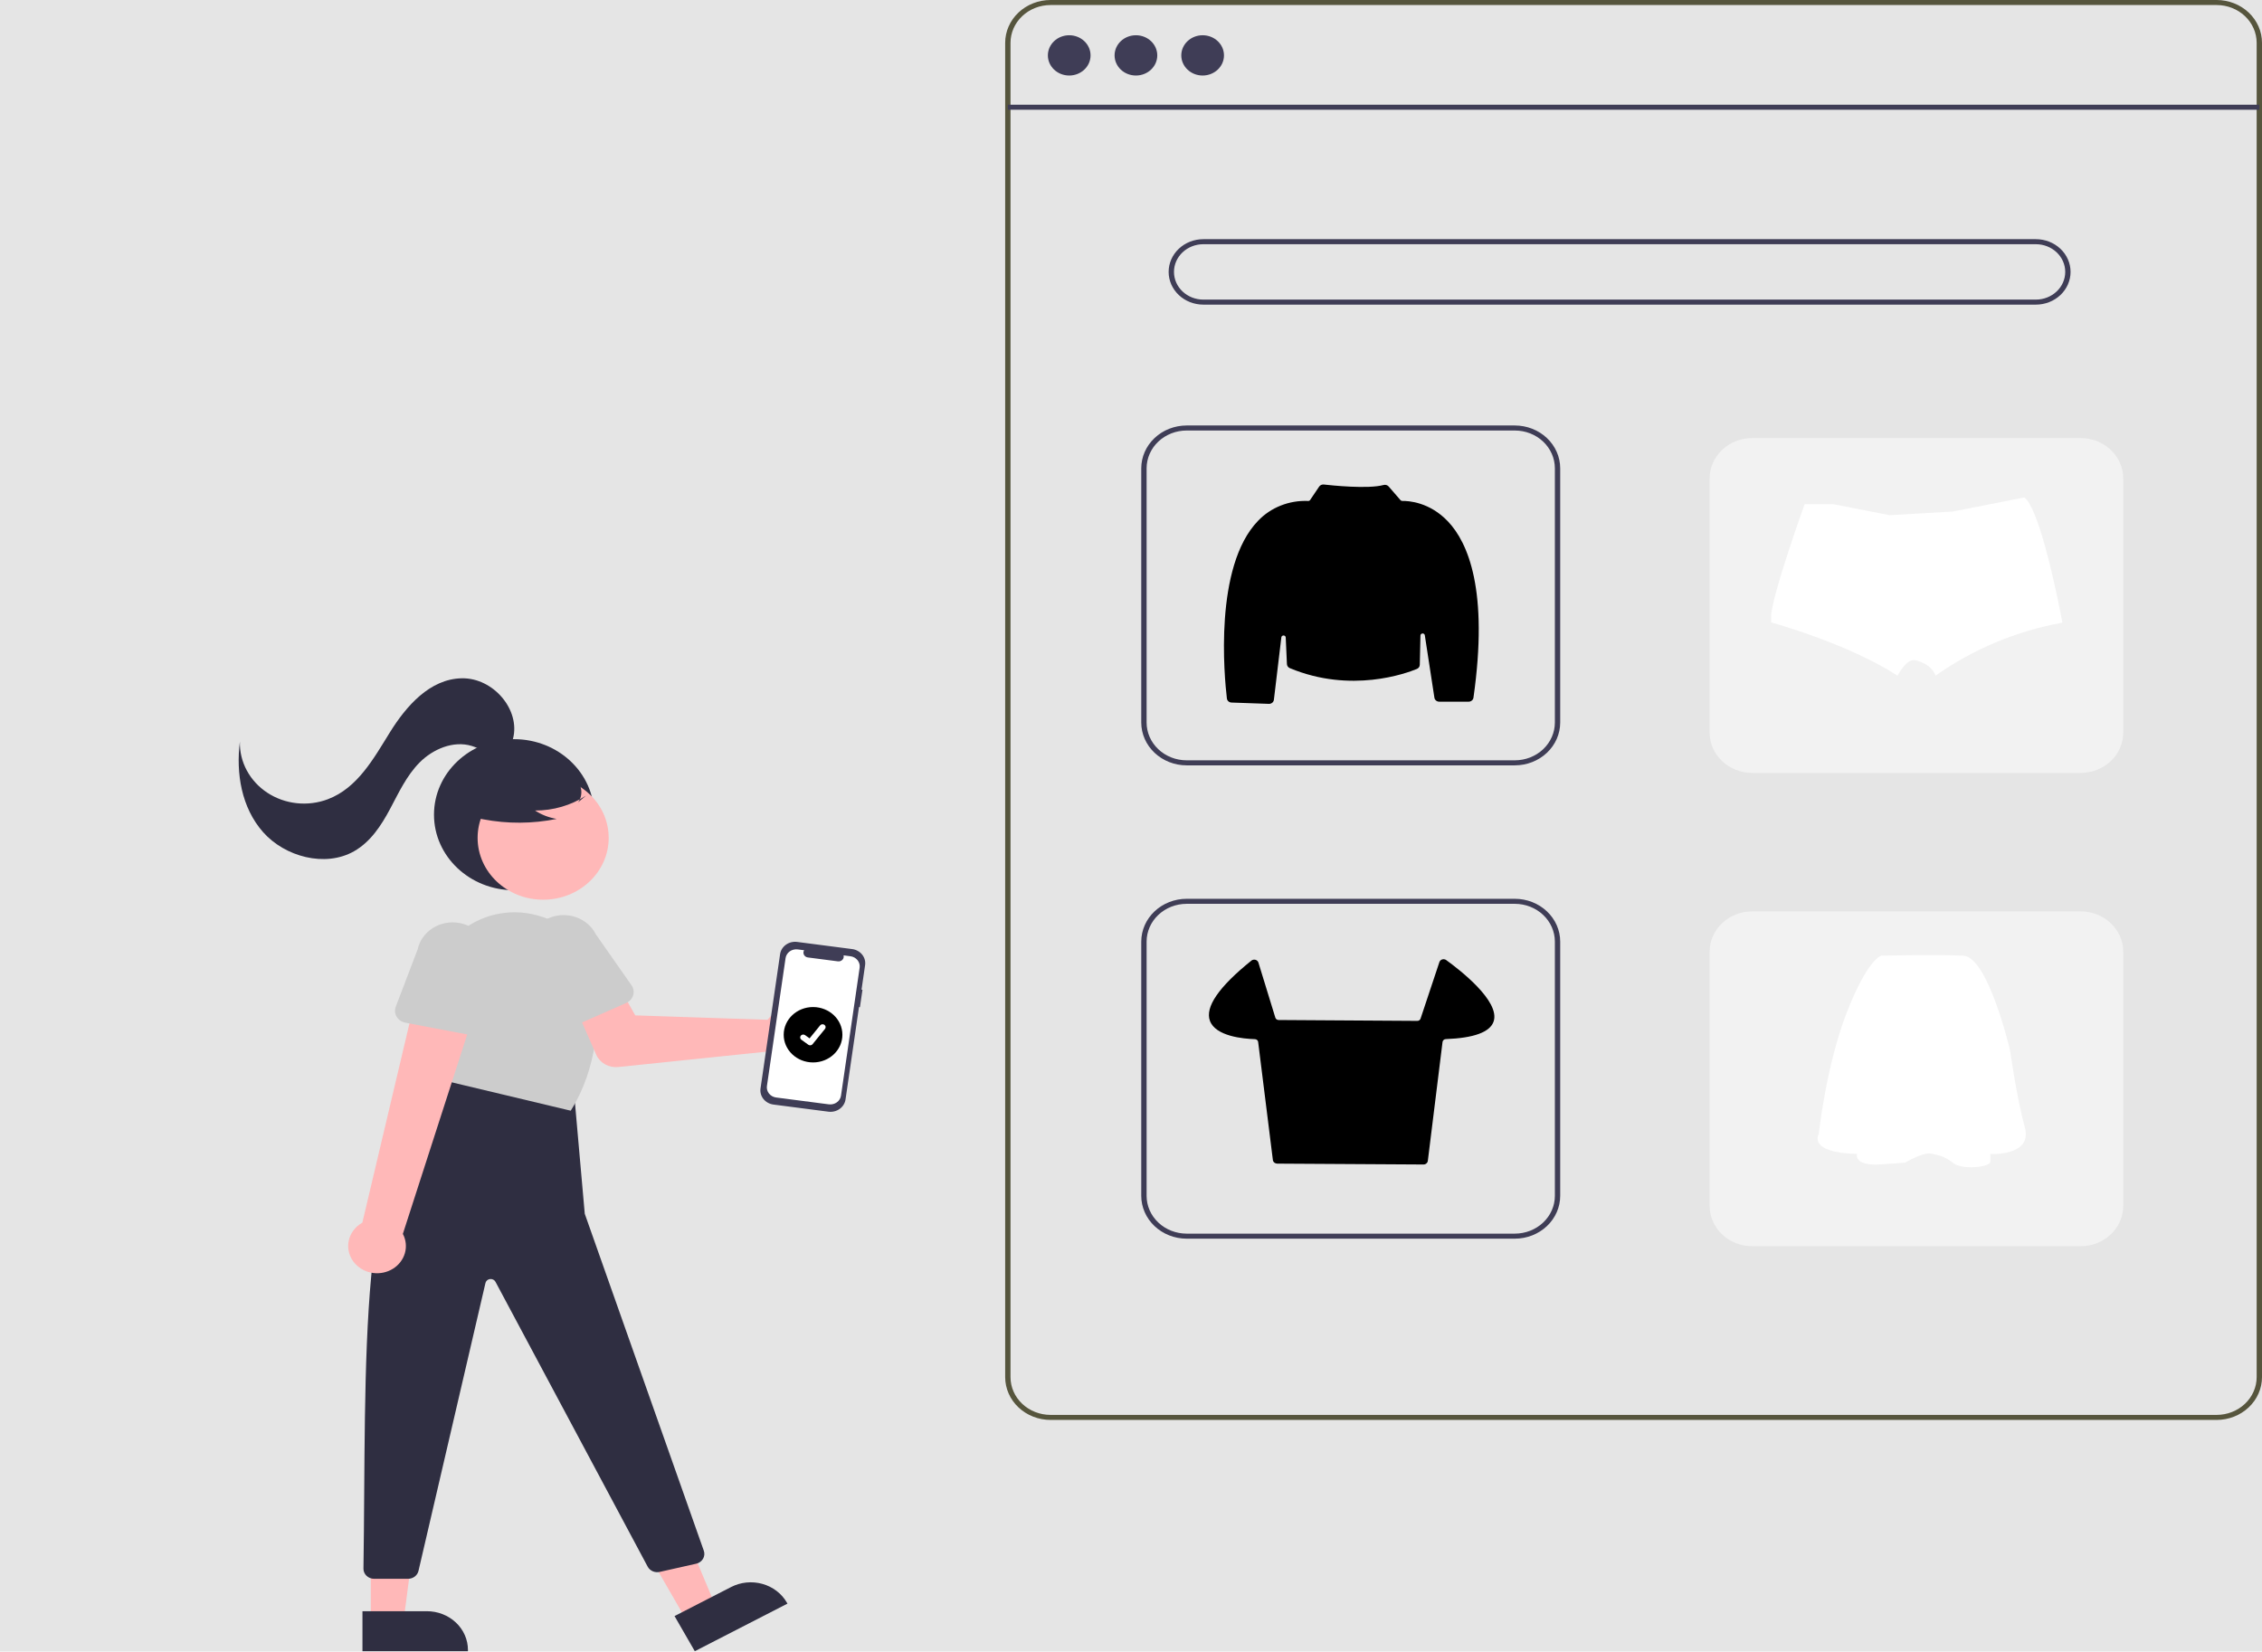 <svg width="341" height="249" viewBox="0 0 341 249" fill="none" xmlns="http://www.w3.org/2000/svg">
<rect width="341" height="249" fill="#E5E5E5"/>
<g id="shopping 1">
<path id="Vector" d="M334.161 214.079H158.37C156.557 214.077 154.819 213.397 153.537 212.187C152.255 210.977 151.534 209.337 151.532 207.627V6.453C151.534 4.742 152.255 3.102 153.537 1.892C154.819 0.682 156.557 0.002 158.37 0H334.161C335.975 0.002 337.713 0.682 338.995 1.892C340.277 3.102 340.998 4.742 341 6.453V207.627C340.998 209.337 340.277 210.977 338.995 212.187C337.713 213.397 335.975 214.077 334.161 214.079ZM158.37 0.759C156.77 0.761 155.237 1.361 154.105 2.429C152.974 3.496 152.338 4.943 152.336 6.453V207.627C152.338 209.136 152.974 210.583 154.105 211.651C155.237 212.718 156.77 213.318 158.37 213.32H334.161C335.761 213.318 337.295 212.718 338.426 211.651C339.557 210.583 340.194 209.136 340.195 207.627V6.453C340.194 4.943 339.557 3.496 338.426 2.429C337.295 1.361 335.761 0.761 334.161 0.759H158.37Z" fill="#56553D"/>
<path id="Vector_2" d="M340.598 15.787H151.934V16.546H340.598V15.787Z" fill="#3F3D56"/>
<path id="Vector_3" d="M161.186 11.387C162.963 11.387 164.404 10.028 164.404 8.351C164.404 6.674 162.963 5.314 161.186 5.314C159.409 5.314 157.968 6.674 157.968 8.351C157.968 10.028 159.409 11.387 161.186 11.387Z" fill="#3F3D56"/>
<path id="Vector_4" d="M171.243 11.387C173.02 11.387 174.461 10.028 174.461 8.351C174.461 6.674 173.02 5.314 171.243 5.314C169.465 5.314 168.025 6.674 168.025 8.351C168.025 10.028 169.465 11.387 171.243 11.387Z" fill="#3F3D56"/>
<path id="Vector_5" d="M181.299 11.387C183.077 11.387 184.518 10.028 184.518 8.351C184.518 6.674 183.077 5.314 181.299 5.314C179.522 5.314 178.081 6.674 178.081 8.351C178.081 10.028 179.522 11.387 181.299 11.387Z" fill="#3F3D56"/>
<path id="Vector_6" d="M306.912 45.928H181.404C180.017 45.928 178.687 45.408 177.706 44.483C176.725 43.558 176.174 42.303 176.174 40.994C176.174 39.685 176.725 38.43 177.706 37.505C178.687 36.579 180.017 36.059 181.404 36.059H306.912C308.299 36.059 309.629 36.579 310.61 37.505C311.59 38.43 312.141 39.685 312.141 40.994C312.141 42.303 311.59 43.558 310.61 44.483C309.629 45.408 308.299 45.928 306.912 45.928ZM181.404 36.819C180.23 36.819 179.105 37.258 178.275 38.041C177.445 38.825 176.979 39.886 176.979 40.994C176.979 42.101 177.445 43.163 178.275 43.946C179.105 44.729 180.23 45.169 181.404 45.169H306.912C308.085 45.169 309.211 44.729 310.041 43.946C310.87 43.163 311.337 42.101 311.337 40.994C311.337 39.886 310.87 38.825 310.041 38.041C309.211 37.258 308.085 36.819 306.912 36.819H181.404Z" fill="#3F3D56"/>
<path id="Vector_7" d="M228.365 115.39H178.886C177.073 115.388 175.335 114.708 174.053 113.498C172.77 112.288 172.049 110.648 172.047 108.937V70.601C172.049 68.89 172.77 67.25 174.053 66.04C175.335 64.83 177.073 64.15 178.886 64.148H228.365C230.178 64.15 231.916 64.83 233.198 66.04C234.48 67.25 235.201 68.89 235.203 70.601V108.937C235.201 110.648 234.48 112.288 233.198 113.498C231.916 114.708 230.178 115.388 228.365 115.39ZM178.886 64.907C177.286 64.909 175.752 65.509 174.621 66.576C173.49 67.644 172.854 69.091 172.852 70.601V108.937C172.854 110.447 173.49 111.894 174.621 112.962C175.752 114.029 177.286 114.629 178.886 114.631H228.365C229.965 114.629 231.498 114.029 232.63 112.962C233.761 111.894 234.397 110.447 234.399 108.937V70.601C234.397 69.091 233.761 67.644 232.63 66.576C231.498 65.509 229.965 64.909 228.365 64.907H178.886Z" fill="#3F3D56"/>
<path id="Vector_8" d="M313.646 66.046H264.167C260.612 66.046 257.73 68.765 257.73 72.119V110.456C257.73 113.81 260.612 116.529 264.167 116.529H313.646C317.2 116.529 320.082 113.81 320.082 110.456V72.119C320.082 68.765 317.2 66.046 313.646 66.046Z" fill="#F2F2F2"/>
<path id="Vector_9" d="M228.365 186.75H178.886C177.073 186.748 175.335 186.068 174.053 184.858C172.77 183.648 172.049 182.008 172.047 180.297V141.96C172.049 140.25 172.77 138.609 174.053 137.4C175.335 136.19 177.073 135.51 178.886 135.508H228.365C230.178 135.51 231.916 136.19 233.198 137.4C234.48 138.609 235.201 140.25 235.203 141.96V180.297C235.201 182.008 234.48 183.648 233.198 184.858C231.916 186.068 230.178 186.748 228.365 186.75ZM178.886 136.267C177.286 136.268 175.752 136.869 174.621 137.936C173.49 139.004 172.854 140.451 172.852 141.96V180.297C172.854 181.807 173.49 183.254 174.621 184.321C175.752 185.389 177.286 185.989 178.886 185.991H228.365C229.965 185.989 231.498 185.389 232.63 184.321C233.761 183.254 234.397 181.807 234.399 180.297V141.96C234.397 140.451 233.761 139.004 232.63 137.936C231.498 136.869 229.965 136.268 228.365 136.267H178.886Z" fill="#3F3D56"/>
<path id="Vector_10" d="M313.646 137.405H264.167C260.612 137.405 257.73 140.125 257.73 143.479V181.816C257.73 185.17 260.612 187.889 264.167 187.889H313.646C317.2 187.889 320.082 185.17 320.082 181.816V143.479C320.082 140.125 317.2 137.405 313.646 137.405Z" fill="#F2F2F2"/>
<g id="four">
<path id="Vector_11" d="M191.313 106.118C191.304 106.118 191.295 106.118 191.286 106.118L185.658 105.921C185.483 105.916 185.315 105.851 185.186 105.739C185.057 105.626 184.976 105.474 184.957 105.309C184.57 102.048 182.976 85.43 189.653 78.523C190.599 77.526 191.767 76.74 193.074 76.222C194.382 75.704 195.795 75.467 197.211 75.528C197.269 75.531 197.326 75.52 197.377 75.495C197.429 75.469 197.471 75.432 197.501 75.385L198.864 73.365C198.938 73.255 199.044 73.168 199.168 73.112C199.293 73.056 199.432 73.035 199.569 73.049C200.661 73.174 206.229 73.762 208.57 73.122C208.708 73.084 208.855 73.085 208.993 73.125C209.13 73.165 209.252 73.242 209.344 73.347L211.133 75.41C211.164 75.448 211.203 75.477 211.249 75.497C211.294 75.517 211.344 75.526 211.394 75.524C212.304 75.507 215.495 75.673 218.287 78.62C221.311 81.811 224.431 89.012 222.126 105.189C222.102 105.355 222.015 105.508 221.881 105.618C221.747 105.729 221.576 105.79 221.398 105.79H216.966C216.79 105.79 216.62 105.73 216.487 105.621C216.354 105.512 216.266 105.362 216.24 105.198L214.792 95.771C214.781 95.694 214.738 95.623 214.674 95.574C214.609 95.524 214.528 95.499 214.445 95.504C214.362 95.509 214.284 95.543 214.227 95.6C214.169 95.656 214.136 95.731 214.135 95.809L214.035 100.235C214.032 100.367 213.989 100.494 213.912 100.604C213.835 100.713 213.726 100.799 213.599 100.853C212.019 101.508 203.67 104.583 194.442 100.732C194.317 100.679 194.211 100.595 194.134 100.488C194.057 100.381 194.013 100.256 194.007 100.127L193.825 96.106C193.822 96.027 193.787 95.953 193.728 95.897C193.669 95.842 193.59 95.81 193.506 95.807C193.423 95.805 193.342 95.831 193.279 95.883C193.216 95.934 193.176 96.006 193.166 96.084L192.041 105.504C192.02 105.673 191.935 105.828 191.8 105.942C191.666 106.055 191.493 106.118 191.313 106.118Z" fill="black"/>
</g>
<g id="three">
<path id="Vector_12" d="M214.594 175.567H214.589L192.536 175.436C192.376 175.434 192.222 175.378 192.102 175.277C191.983 175.176 191.906 175.038 191.887 174.888L189.669 157.096C189.656 156.981 189.599 156.875 189.509 156.796C189.419 156.718 189.302 156.673 189.179 156.67C187.428 156.616 183.263 156.239 182.4 153.913C181.631 151.841 183.734 148.785 188.649 144.829C188.733 144.762 188.833 144.715 188.941 144.694C189.049 144.672 189.16 144.676 189.266 144.706C189.371 144.736 189.467 144.79 189.544 144.863C189.622 144.937 189.679 145.028 189.71 145.128L192.261 153.435C192.293 153.534 192.357 153.622 192.445 153.685C192.532 153.747 192.639 153.782 192.749 153.783L213.659 153.915C213.768 153.916 213.875 153.884 213.964 153.823C214.052 153.762 214.118 153.676 214.15 153.577L216.99 145.053C217.021 144.958 217.077 144.871 217.151 144.8C217.226 144.73 217.317 144.677 217.418 144.647C217.519 144.617 217.625 144.61 217.73 144.627C217.834 144.644 217.932 144.685 218.016 144.745C219.953 146.142 226.195 150.935 225.167 154.001C224.629 155.607 222.203 156.502 217.955 156.661C217.833 156.665 217.716 156.71 217.627 156.788C217.537 156.867 217.48 156.973 217.466 157.087L215.247 175.019C215.228 175.17 215.151 175.309 215.031 175.41C214.911 175.512 214.755 175.567 214.594 175.567Z" fill="black"/>
</g>
<g id="two">
<path id="Vector_13" d="M310.912 93.875C303.982 95.133 297.447 97.865 291.802 101.861C291.516 101.143 290.978 100.541 290.278 100.153C289.8 99.873 289.278 99.666 288.732 99.54C288.235 99.42 287.757 99.705 287.318 100.116C286.814 100.643 286.391 101.234 286.061 101.873C278.488 96.968 267 93.838 267 93.838V92.857C267.009 92.626 267.034 92.395 267.075 92.167C267.114 91.903 267.162 91.671 267.224 91.385C268.199 86.707 272.052 76.018 272.052 76.018H276.409L284.856 77.673L294.359 77.124L303.93 75.245L305.171 75C307.24 76.533 309.589 87.262 310.512 91.83C310.629 92.409 310.72 92.888 310.788 93.24C310.869 93.639 310.912 93.875 310.912 93.875Z" fill="white"/>
</g>
<g id="first">
<path id="Vector_14" d="M283.592 144.083C283.592 144.083 281.568 144.56 278.43 152.581C275.291 160.602 274.18 170.965 274.18 170.965C274.18 170.965 272.415 173.785 279.948 173.974C279.948 173.974 279.342 175.836 283.592 175.55C287.842 175.264 287.23 175.267 287.23 175.267C287.23 175.267 289.963 173.644 291.178 173.929C292.392 174.215 293.151 174.312 294.466 175.362C295.781 176.411 299.984 175.983 300.034 175.173C300.068 174.775 300.068 174.375 300.034 173.977C300.034 173.977 306.461 174.36 305.246 169.966C304.031 165.573 303.019 158.362 303.019 158.362C303.019 158.362 299.731 144.277 295.984 144.086C292.236 143.894 283.592 144.083 283.592 144.083Z" fill="white"/>
</g>
<path id="Vector_15" d="M77.493 134.216C84.158 134.216 89.561 129.117 89.561 122.828C89.561 116.539 84.158 111.441 77.493 111.441C70.828 111.441 65.425 116.539 65.425 122.828C65.425 129.117 70.828 134.216 77.493 134.216Z" fill="#2F2E41"/>
<path id="Vector_16" d="M81.88 135.645C87.337 135.645 91.76 131.471 91.76 126.323C91.76 121.174 87.337 117 81.88 117C76.424 117 72 121.174 72 126.323C72 131.471 76.424 135.645 81.88 135.645Z" fill="#FFB8B8"/>
<path id="Vector_17" d="M103.562 244.417L107.894 242.192L100.86 225.369L94.468 228.653L103.562 244.417Z" fill="#FFB8B8"/>
<path id="Vector_18" d="M101.688 243.65L110.218 239.269L110.218 239.269C110.932 238.902 111.716 238.671 112.524 238.59C113.332 238.51 114.15 238.58 114.929 238.797C115.709 239.014 116.435 239.373 117.068 239.856C117.7 240.338 118.225 240.932 118.614 241.606L118.71 241.773L104.743 248.947L101.688 243.65Z" fill="#2F2E41"/>
<path id="Vector_19" d="M55.899 244.436H60.83L63.177 226.486L55.898 226.487L55.899 244.436Z" fill="#FFB8B8"/>
<path id="Vector_20" d="M54.641 242.917L64.353 242.916H64.353C65.166 242.916 65.971 243.067 66.722 243.361C67.473 243.654 68.155 244.084 68.73 244.627C69.305 245.169 69.761 245.813 70.072 246.521C70.383 247.23 70.543 247.989 70.543 248.756V248.946L54.641 248.947L54.641 242.917Z" fill="#2F2E41"/>
<path id="Vector_21" d="M86.544 164.771L88.153 182.991L106.102 233.799C106.172 233.999 106.198 234.21 106.177 234.42C106.157 234.63 106.09 234.833 105.982 235.017C105.873 235.201 105.725 235.362 105.547 235.489C105.369 235.616 105.165 235.707 104.948 235.756L99.447 236.992C99.095 237.071 98.725 237.036 98.396 236.892C98.068 236.748 97.8 236.503 97.638 236.198L74.691 193.248C74.616 193.108 74.497 192.994 74.35 192.92C74.204 192.846 74.036 192.817 73.871 192.837C73.707 192.857 73.552 192.924 73.43 193.03C73.307 193.135 73.222 193.274 73.186 193.427L63.088 236.836C63.009 237.174 62.81 237.477 62.525 237.694C62.239 237.911 61.883 238.029 61.516 238.029H56.398C56.185 238.029 55.974 237.989 55.778 237.912C55.581 237.834 55.403 237.72 55.253 237.577C55.103 237.434 54.985 237.264 54.906 237.077C54.827 236.891 54.788 236.691 54.791 236.49C55.26 206.391 53.713 172.094 66.028 166.669L68.04 161.735L86.544 164.771Z" fill="#2F2E41"/>
<path id="Vector_22" d="M67.46 163.027L65.387 151.193C65.043 149.252 65.223 147.261 65.91 145.403C66.597 143.545 67.768 141.881 69.316 140.562C70.829 139.257 72.666 138.332 74.658 137.872C76.65 137.413 78.732 137.434 80.713 137.934C80.831 137.963 80.948 137.994 81.066 138.025C83.503 138.684 85.668 140.032 87.267 141.888C88.866 143.745 89.822 146.019 90.007 148.405C90.403 153.544 90.049 161.001 86.114 167.334L86.038 167.457L67.46 163.027Z" fill="#CCCCCC"/>
<path id="Vector_23" d="M88.335 119.96C86.078 121.428 83.398 122.209 80.656 122.199C81.634 122.839 82.748 123.271 83.92 123.466C80.274 124.204 76.506 124.224 72.852 123.525C72.039 123.402 71.256 123.148 70.535 122.774C70.175 122.585 69.862 122.326 69.616 122.015C69.37 121.704 69.195 121.348 69.105 120.969C68.862 119.66 69.943 118.471 71.066 117.669C72.786 116.461 74.769 115.629 76.872 115.232C78.975 114.836 81.144 114.885 83.224 115.377C84.582 115.708 85.943 116.268 86.825 117.297C87.707 118.326 87.969 119.913 87.128 120.973L88.335 119.96Z" fill="#2F2E41"/>
<path id="Vector_24" d="M77.334 111.385C78.48 107.021 74.375 102.173 69.612 102.264C64.779 102.356 61.223 106.477 58.778 110.412C56.334 114.346 53.904 118.806 49.416 120.5C47.931 121.061 46.322 121.265 44.733 121.094C43.143 120.924 41.624 120.383 40.31 119.522C38.997 118.661 37.93 117.505 37.206 116.159C36.483 114.814 36.124 113.319 36.163 111.81C35.56 116.59 36.395 121.762 39.662 125.46C42.929 129.157 49.008 130.823 53.378 128.338C55.873 126.919 57.468 124.453 58.783 121.999C60.098 119.546 61.269 116.959 63.261 114.953C65.254 112.947 68.335 111.616 71.108 112.46C72.208 112.795 73.196 113.448 74.333 113.647C75.47 113.845 76.902 113.335 77.057 112.254L77.334 111.385Z" fill="#2F2E41"/>
<g id="hand1">
<path id="Vector_25" d="M116.134 153.271C115.977 153.42 115.833 153.58 115.703 153.75L95.766 153.086L93.485 149.05L86.581 151.502L89.883 159.016C90.149 159.623 90.618 160.132 91.217 160.466C91.816 160.801 92.514 160.943 93.207 160.871L115.768 158.534C116.292 159.174 117.01 159.649 117.827 159.894C118.644 160.14 119.521 160.145 120.341 159.909C121.162 159.673 121.886 159.207 122.419 158.573C122.951 157.939 123.267 157.167 123.323 156.359C123.379 155.552 123.174 154.748 122.734 154.053C122.294 153.359 121.64 152.807 120.859 152.472C120.079 152.137 119.209 152.033 118.365 152.176C117.521 152.319 116.743 152.701 116.134 153.271H116.134Z" fill="#FFB8B8"/>
<path id="Vector_26" d="M83.926 155.13C83.672 155.022 83.445 154.864 83.262 154.667C83.078 154.469 82.942 154.236 82.863 153.985L80.086 145.19C79.483 143.972 79.416 142.579 79.901 141.314C80.385 140.05 81.381 139.019 82.67 138.447C83.959 137.874 85.436 137.808 86.777 138.261C88.118 138.715 89.214 139.652 89.824 140.866L95.203 148.547C95.357 148.766 95.458 149.014 95.501 149.274C95.544 149.533 95.527 149.798 95.451 150.051C95.376 150.304 95.243 150.539 95.063 150.739C94.883 150.939 94.659 151.1 94.406 151.211L85.539 155.119C85.287 155.23 85.012 155.289 84.734 155.291C84.455 155.292 84.18 155.238 83.926 155.13Z" fill="#CCCCCC"/>
<path id="Path 22" d="M130.019 149.226L129.876 149.207L130.414 145.517C130.497 144.95 130.337 144.376 129.971 143.92C129.605 143.465 129.062 143.165 128.461 143.087L120.175 142.012C119.574 141.934 118.966 142.085 118.483 142.43C118 142.776 117.682 143.288 117.6 143.854L114.65 164.101C114.568 164.668 114.727 165.242 115.093 165.697C115.46 166.153 116.003 166.453 116.603 166.531L124.889 167.606C125.49 167.683 126.098 167.533 126.581 167.188C127.064 166.842 127.382 166.33 127.464 165.763L129.494 151.834L129.636 151.853L130.019 149.226Z" fill="#3F3D56"/>
<path id="Path 23" d="M128.201 144.17L127.169 144.036C127.201 144.152 127.202 144.273 127.171 144.389C127.141 144.506 127.082 144.613 126.997 144.703C126.913 144.792 126.806 144.86 126.687 144.902C126.568 144.943 126.44 144.956 126.315 144.94L121.787 144.352C121.661 144.336 121.542 144.291 121.439 144.221C121.336 144.151 121.253 144.058 121.197 143.95C121.142 143.843 121.115 143.724 121.119 143.604C121.124 143.485 121.159 143.368 121.222 143.264L120.259 143.139C120.047 143.112 119.832 143.124 119.625 143.175C119.418 143.226 119.224 143.315 119.054 143.437C118.883 143.559 118.74 143.711 118.632 143.886C118.524 144.06 118.454 144.252 118.425 144.452L115.615 163.736C115.586 163.936 115.599 164.139 115.653 164.334C115.707 164.529 115.802 164.712 115.931 164.873C116.06 165.034 116.221 165.169 116.406 165.271C116.59 165.372 116.794 165.439 117.006 165.466L124.948 166.497C125.376 166.552 125.809 166.445 126.153 166.199C126.497 165.953 126.724 165.588 126.782 165.184L129.592 145.9C129.651 145.497 129.537 145.088 129.276 144.763C129.015 144.439 128.629 144.225 128.201 144.17L128.201 144.17Z" fill="white"/>
<path id="Vector_27" d="M122.568 160.18C125.012 160.18 126.993 158.311 126.993 156.005C126.993 153.699 125.012 151.829 122.568 151.829C120.124 151.829 118.143 153.699 118.143 156.005C118.143 158.311 120.124 160.18 122.568 160.18Z" fill="black"/>
<path id="Vector_28" d="M122.13 157.597C122.03 157.598 121.933 157.567 121.854 157.511L121.849 157.507L120.809 156.756C120.76 156.721 120.72 156.678 120.689 156.628C120.659 156.579 120.639 156.524 120.631 156.467C120.623 156.41 120.627 156.352 120.642 156.297C120.658 156.242 120.685 156.19 120.722 156.144C120.759 156.099 120.805 156.06 120.858 156.032C120.91 156.003 120.968 155.984 121.029 155.977C121.089 155.97 121.15 155.973 121.209 155.988C121.268 156.003 121.323 156.029 121.371 156.064L122.044 156.551L123.636 154.593C123.673 154.547 123.719 154.509 123.771 154.48C123.824 154.452 123.882 154.433 123.942 154.426C124.002 154.418 124.063 154.422 124.122 154.437C124.181 154.452 124.236 154.477 124.284 154.512L124.274 154.525L124.284 154.512C124.381 154.583 124.445 154.686 124.461 154.801C124.477 154.916 124.444 155.031 124.37 155.123L122.497 157.427C122.454 157.48 122.398 157.523 122.335 157.553C122.271 157.582 122.201 157.598 122.13 157.597Z" fill="white"/>
</g>
<g id="hand2">
<path id="Vector_29" d="M53.521 190.504C53.111 190.051 52.812 189.518 52.643 188.943C52.475 188.369 52.442 187.766 52.547 187.179C52.653 186.591 52.893 186.032 53.252 185.541C53.611 185.051 54.079 184.64 54.624 184.339L63.195 148.091L71.889 151.458L60.731 186.03C61.206 186.927 61.317 187.959 61.04 188.928C60.764 189.897 60.121 190.737 59.232 191.288C58.343 191.84 57.271 192.065 56.219 191.92C55.166 191.776 54.206 191.272 53.521 190.504H53.521Z" fill="#FFB8B8"/>
<path id="Vector_30" d="M59.799 153.291C59.662 153.062 59.58 152.808 59.556 152.546C59.533 152.284 59.569 152.021 59.664 151.774L62.96 143.14C63.24 141.822 64.063 140.663 65.248 139.917C66.433 139.17 67.883 138.898 69.281 139.159C70.678 139.42 71.909 140.194 72.703 141.31C73.497 142.426 73.79 143.793 73.517 145.113L73.016 154.307C73.002 154.569 72.928 154.826 72.799 155.059C72.671 155.292 72.49 155.496 72.27 155.657C72.05 155.818 71.796 155.933 71.525 155.993C71.254 156.053 70.972 156.057 70.7 156.005L61.105 154.185C60.832 154.134 60.574 154.027 60.349 153.873C60.123 153.718 59.936 153.52 59.799 153.291Z" fill="#CCCCCC"/>
</g>
</g>
</svg>
